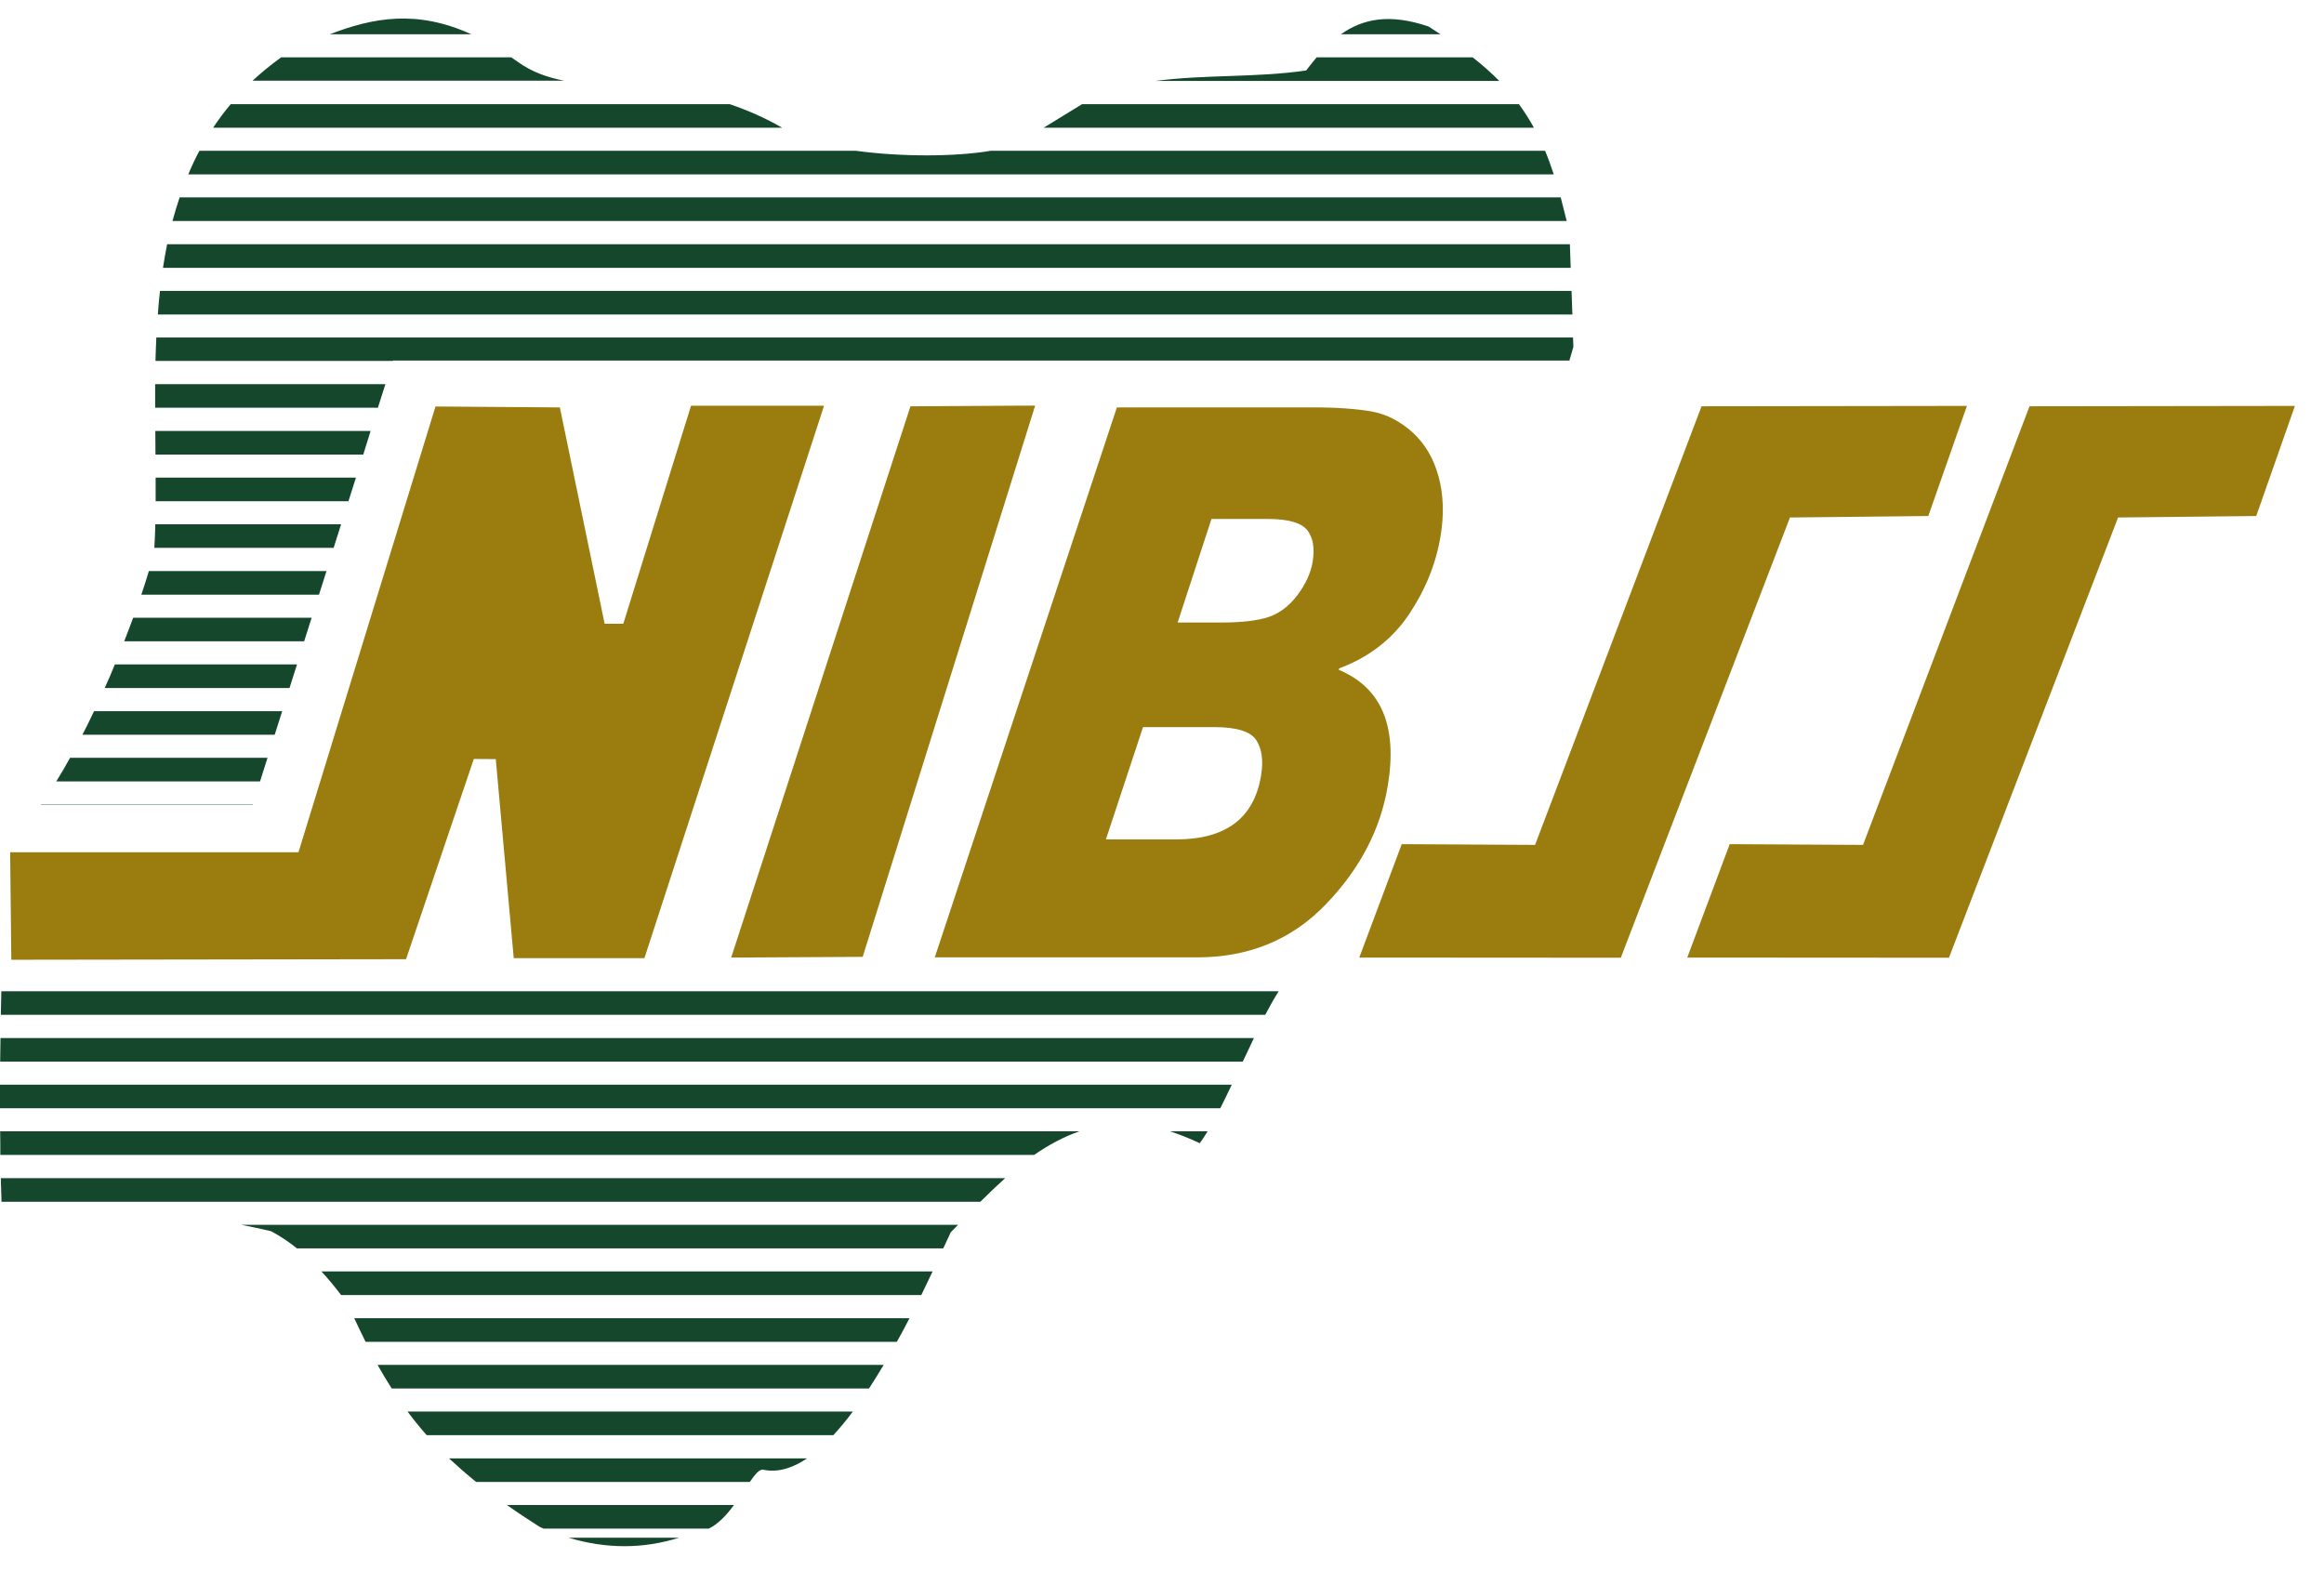 <svg width="71" height="48" viewBox="0 0 71 48" fill="none" xmlns="http://www.w3.org/2000/svg">
<path fill-rule="evenodd" clip-rule="evenodd" d="M14.399 1.047H10.075C11.383 0.544 12.72 0.282 14.399 1.047ZM44.009 1.047H40.968C41.609 0.589 42.432 0.393 43.648 0.812C43.77 0.891 43.892 0.969 44.009 1.047Z" fill="#14472C"/>
<path fill-rule="evenodd" clip-rule="evenodd" d="M40.225 1.751H44.99C45.296 1.991 45.56 2.226 45.804 2.472H35.302C36.853 2.271 38.364 2.377 39.904 2.153C40.006 2.019 40.113 1.885 40.225 1.751ZM8.59 1.751H15.619C15.685 1.796 15.751 1.846 15.822 1.891C16.234 2.192 16.718 2.366 17.241 2.466H7.715C7.98 2.22 8.275 1.98 8.59 1.751Z" fill="#14472C"/>
<path fill-rule="evenodd" clip-rule="evenodd" d="M33.059 3.182H46.404C46.572 3.411 46.725 3.651 46.862 3.902H31.884L33.059 3.182ZM7.049 3.182H22.292C22.851 3.372 23.385 3.606 23.894 3.902H6.51C6.678 3.651 6.856 3.411 7.049 3.182Z" fill="#14472C"/>
<path fill-rule="evenodd" clip-rule="evenodd" d="M6.093 4.606H26.142C27.535 4.796 29.188 4.791 30.272 4.606H47.203C47.3 4.836 47.386 5.076 47.468 5.327H5.752C5.854 5.081 5.966 4.841 6.093 4.606Z" fill="#14472C"/>
<path fill-rule="evenodd" clip-rule="evenodd" d="M5.488 6.031H47.681C47.742 6.26 47.803 6.501 47.864 6.752H5.269C5.335 6.512 5.406 6.272 5.488 6.031Z" fill="#14472C"/>
<path fill-rule="evenodd" clip-rule="evenodd" d="M5.106 7.462H47.961L47.986 8.183H4.979C5.015 7.937 5.061 7.697 5.106 7.462Z" fill="#14472C"/>
<path fill-rule="evenodd" clip-rule="evenodd" d="M4.888 8.887H48.012L48.037 9.608H4.822C4.837 9.367 4.862 9.127 4.888 8.887Z" fill="#14472C"/>
<path fill-rule="evenodd" clip-rule="evenodd" d="M4.776 10.312H48.057L48.068 10.597L47.946 11.016H12.003L11.998 11.027H4.75C4.755 10.792 4.766 10.552 4.776 10.312Z" fill="#14472C"/>
<path fill-rule="evenodd" clip-rule="evenodd" d="M4.74 11.736H11.774L11.545 12.457H4.74C4.74 12.217 4.74 11.982 4.74 11.736Z" fill="#14472C"/>
<path fill-rule="evenodd" clip-rule="evenodd" d="M4.745 13.167H11.322L11.098 13.888H4.75L4.745 13.167Z" fill="#14472C"/>
<path fill-rule="evenodd" clip-rule="evenodd" d="M4.755 14.592H10.874L10.645 15.313H4.755C4.755 15.072 4.755 14.832 4.755 14.592Z" fill="#14472C"/>
<path fill-rule="evenodd" clip-rule="evenodd" d="M4.745 16.017H10.421L10.193 16.737H4.715C4.73 16.503 4.74 16.262 4.745 16.017Z" fill="#14472C"/>
<path fill-rule="evenodd" clip-rule="evenodd" d="M4.547 17.447H9.974L9.745 18.168H4.318C4.41 17.9 4.486 17.654 4.547 17.447Z" fill="#14472C"/>
<path fill-rule="evenodd" clip-rule="evenodd" d="M4.069 18.872H9.521L9.292 19.593H3.794C3.896 19.341 3.982 19.101 4.069 18.872Z" fill="#14472C"/>
<path fill-rule="evenodd" clip-rule="evenodd" d="M3.509 20.298H9.074L8.845 21.019H3.199C3.311 20.778 3.413 20.538 3.509 20.298Z" fill="#14472C"/>
<path fill-rule="evenodd" clip-rule="evenodd" d="M2.874 21.727H8.621L8.392 22.448H2.518C2.64 22.208 2.762 21.968 2.874 21.727Z" fill="#14472C"/>
<path fill-rule="evenodd" clip-rule="evenodd" d="M2.141 23.152H8.173L7.944 23.873H1.719C1.866 23.639 2.004 23.398 2.141 23.152Z" fill="#14472C"/>
<path fill-rule="evenodd" clip-rule="evenodd" d="M1.261 24.578H7.721V24.589H1.256L1.261 24.578Z" fill="#14472C"/>
<path fill-rule="evenodd" clip-rule="evenodd" d="M0.041 30.283H39.065C38.928 30.501 38.791 30.741 38.654 31.004H0.025C0.03 30.753 0.036 30.512 0.041 30.283Z" fill="#14472C"/>
<path fill-rule="evenodd" clip-rule="evenodd" d="M0.015 31.714H38.307C38.196 31.949 38.084 32.194 37.967 32.435H0.005C0.01 32.189 0.01 31.949 0.015 31.714Z" fill="#14472C"/>
<path fill-rule="evenodd" clip-rule="evenodd" d="M0 33.139H37.631C37.514 33.385 37.397 33.63 37.28 33.859H0C0 33.619 0 33.379 0 33.139Z" fill="#14472C"/>
<path fill-rule="evenodd" clip-rule="evenodd" d="M35.744 34.563H36.894C36.812 34.698 36.736 34.815 36.654 34.927C36.339 34.776 36.034 34.658 35.744 34.563ZM0.005 34.563H32.977C32.494 34.731 32.036 34.977 31.594 35.284H0.01C0.01 35.05 0.01 34.809 0.005 34.563Z" fill="#14472C"/>
<path fill-rule="evenodd" clip-rule="evenodd" d="M0.025 35.994H30.709C30.455 36.223 30.201 36.464 29.951 36.715H0.046C0.041 36.486 0.03 36.246 0.025 35.994Z" fill="#14472C"/>
<path fill-rule="evenodd" clip-rule="evenodd" d="M7.364 37.419H29.27L29.046 37.648L28.817 38.14H9.073C8.829 37.944 8.565 37.765 8.28 37.614C7.97 37.542 7.665 37.475 7.364 37.419Z" fill="#14472C"/>
<path fill-rule="evenodd" clip-rule="evenodd" d="M9.821 38.844H28.492C28.385 39.073 28.268 39.313 28.146 39.565H10.421C10.248 39.336 10.045 39.09 9.821 38.844Z" fill="#14472C"/>
<path fill-rule="evenodd" clip-rule="evenodd" d="M10.823 40.274H27.785C27.663 40.515 27.535 40.755 27.398 40.995H11.169C11.052 40.761 10.94 40.52 10.823 40.274Z" fill="#14472C"/>
<path fill-rule="evenodd" clip-rule="evenodd" d="M11.535 41.699H26.997C26.849 41.945 26.702 42.185 26.549 42.42H11.967C11.82 42.191 11.678 41.951 11.535 41.699Z" fill="#14472C"/>
<path fill-rule="evenodd" clip-rule="evenodd" d="M12.45 43.124H26.055C25.862 43.387 25.659 43.627 25.46 43.845H13.035C12.832 43.616 12.639 43.376 12.45 43.124Z" fill="#14472C"/>
<path fill-rule="evenodd" clip-rule="evenodd" d="M13.717 44.555H24.657C24.209 44.856 23.757 44.996 23.319 44.901C23.207 44.879 23.07 45.035 22.907 45.276H14.546C14.251 45.035 13.976 44.795 13.717 44.555Z" fill="#14472C"/>
<path fill-rule="evenodd" clip-rule="evenodd" d="M15.487 45.98H22.424C22.205 46.276 21.946 46.561 21.656 46.7H16.606C16.56 46.684 16.519 46.661 16.474 46.639C16.123 46.415 15.792 46.197 15.487 45.98Z" fill="#14472C"/>
<path fill-rule="evenodd" clip-rule="evenodd" d="M17.374 46.98H20.741C19.657 47.321 18.533 47.327 17.374 46.98Z" fill="#14472C"/>
<path fill-rule="evenodd" clip-rule="evenodd" d="M13.305 12.419L9.119 26.037H0.31L0.346 29.322L12.405 29.305L14.475 23.187L15.146 23.192L15.695 29.272H19.688L25.175 12.396H21.112L19.042 19.057H18.472L17.104 12.447L13.305 12.419Z" fill="#9B7C0F"/>
<path fill-rule="evenodd" clip-rule="evenodd" d="M27.815 12.413L22.338 29.255L26.356 29.233L31.625 12.391L27.815 12.413Z" fill="#9B7C0F"/>
<path fill-rule="evenodd" clip-rule="evenodd" d="M51.984 12.412L46.898 25.812L42.824 25.79L41.527 29.255L49.517 29.26L54.685 15.81L58.911 15.765L60.091 12.401L51.984 12.412Z" fill="#9B7C0F"/>
<path fill-rule="evenodd" clip-rule="evenodd" d="M62.003 12.412L56.917 25.812L52.844 25.79L51.547 29.255L59.542 29.26L64.709 15.81L68.93 15.765L70.111 12.401L62.003 12.412Z" fill="#9B7C0F"/>
<path fill-rule="evenodd" clip-rule="evenodd" d="M33.786 25.645H35.932C37.448 25.645 38.313 24.997 38.526 23.695C38.603 23.236 38.552 22.879 38.379 22.611C38.206 22.348 37.779 22.214 37.102 22.214H34.92L33.786 25.645ZM35.978 19.018H37.346C37.936 19.018 38.404 18.962 38.74 18.856C39.081 18.744 39.381 18.52 39.635 18.185C39.889 17.844 40.047 17.503 40.103 17.163C40.169 16.749 40.118 16.43 39.94 16.201C39.762 15.972 39.361 15.855 38.725 15.855H37.011L35.978 19.018ZM34.122 12.446H40.118C40.851 12.446 41.436 12.491 41.898 12.569C42.356 12.653 42.768 12.865 43.15 13.206C43.526 13.547 43.795 13.994 43.948 14.553C44.101 15.112 44.121 15.721 44.009 16.386C43.867 17.235 43.541 18.034 43.033 18.789C42.519 19.543 41.812 20.085 40.912 20.42L40.902 20.465C42.204 21.007 42.702 22.186 42.397 24.008C42.178 25.338 41.547 26.545 40.51 27.623C39.472 28.707 38.16 29.249 36.568 29.249H28.558L34.122 12.446Z" fill="#9B7C0F"/>
</svg>
